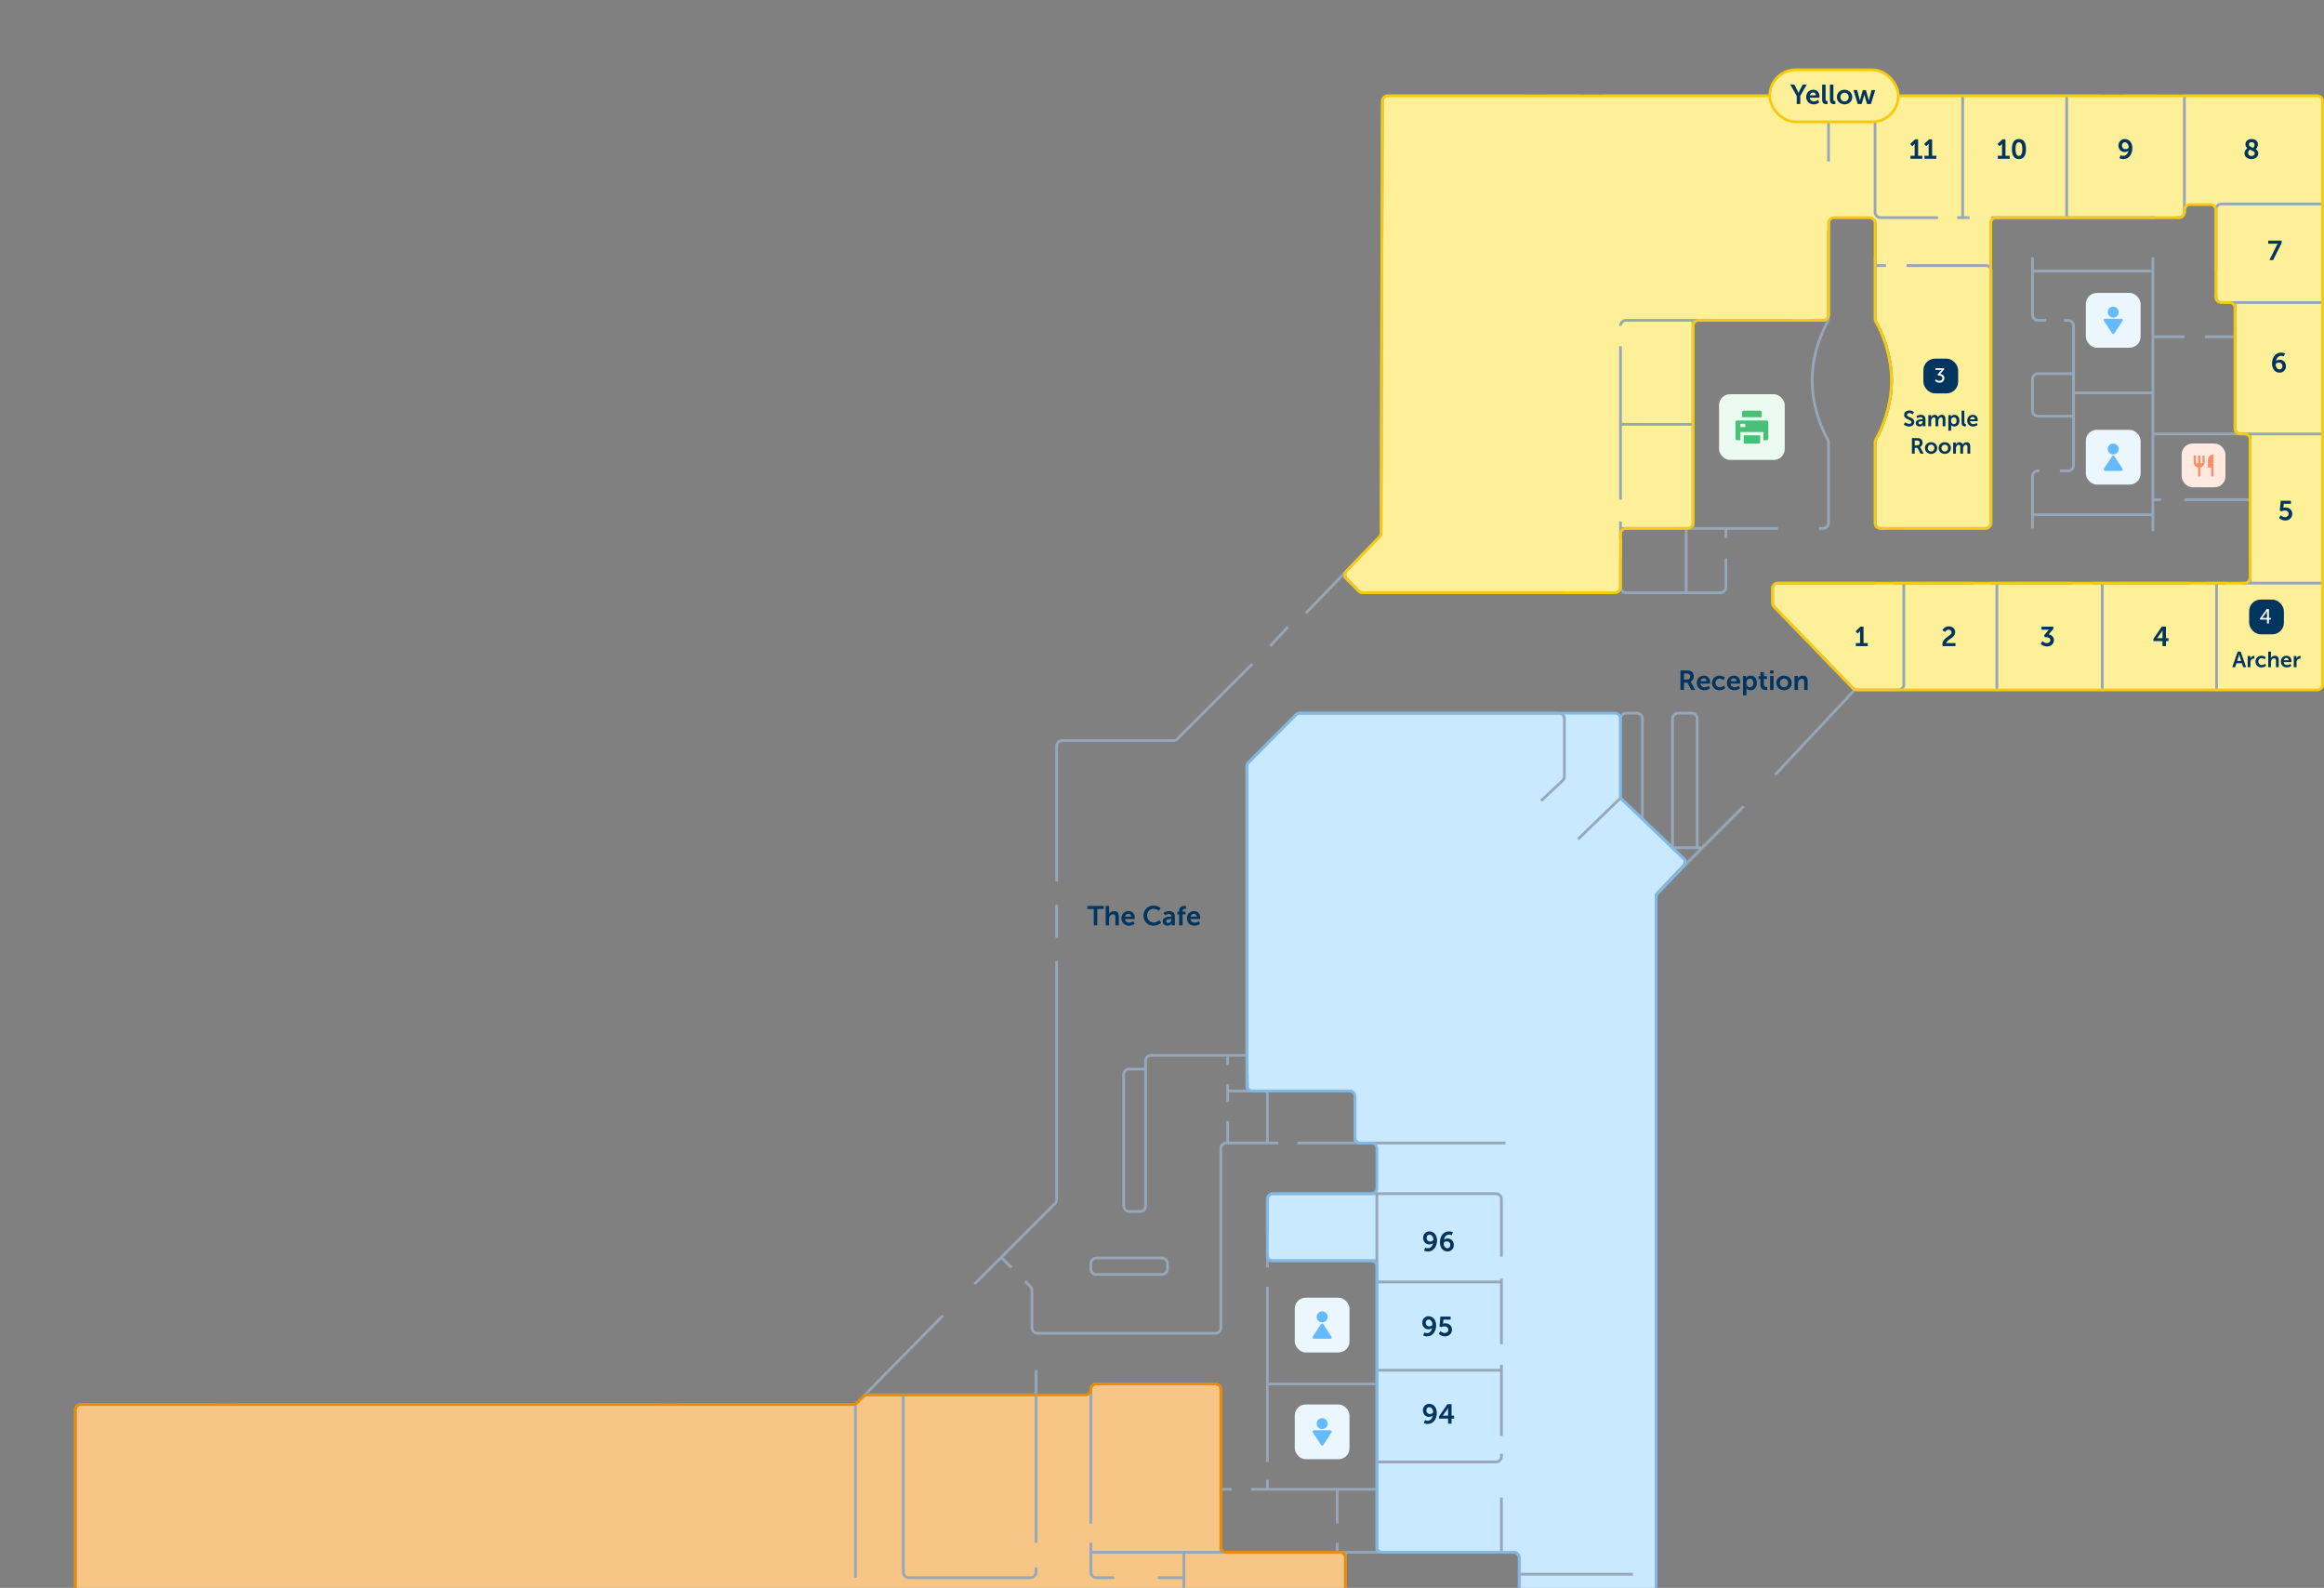<svg width="849" height="580" viewBox="0 0 849 580" fill="none" xmlns="http://www.w3.org/2000/svg">
<rect x="0" y="0" width="849" height="580" fill="#808080" stroke="none"/>
<path d="M298.5 730L370.5 730C371.605 730 372.5 729.105 372.5 728L372.5 687.338C372.5 686.802 372.715 686.288 373.098 685.912L402 657.5M290 730L207 730M190.5 730L87 730M78 730L29.5 730C28.395 730 27.5 729.105 27.5 728L27.5 636M27.5 628L27.5 515C27.5 513.895 28.395 513 29.5 513L78.5 513M86.5 513L240.5 513M248.5 513L311.662 513C312.198 513 312.712 512.785 313.088 512.403L344.5 480.5M356 469L385.414 439.586C385.789 439.211 386 438.702 386 438.172L386 351M386 342.5L386 330.5M386 322L386 272.5C386 271.395 386.895 270.5 388 270.5L428.672 270.5C429.202 270.5 429.711 270.289 430.086 269.914L457.5 242.5M464 236L470.5 229M477 224L503.942 196.079C504.3 195.707 504.501 195.212 504.503 194.696L504.994 36.994C504.997 35.892 505.892 35 506.994 35L556.5 35M565 35L577 35M585.5 35L668 35M685.5 35L767.5 35M776 35L788 35M797.5 35L846.49 35C847.598 35 848.496 35.901 848.49 37.01L848 135.5M848 150.5L848 249.5C848 250.605 847.105 251.5 846 251.5L797 251.5M788.5 251.5L776 251.5M768 251.5L678.867 251.5C678.314 251.5 677.785 251.729 677.407 252.133L648.5 283M637 294.5L605.586 325.914C605.211 326.289 605 326.798 605 327.328L605 533.5M605 542.5V554.5M605 562.5L605 613C605 614.105 604.105 615 603 615L545.5 615M537 615L489.5 615M482 615L445.319 615C444.794 615 444.29 615.206 443.916 615.574L413.5 645.5" stroke="#95A7B8"/>
<path d="M847 35H507.494C506.392 35 505.497 35.892 505.494 36.994L505.003 194.696C505.001 195.212 504.8 195.707 504.441 196.079L492.365 208.586C491.607 209.371 491.618 210.618 492.39 211.39L496.914 215.914C497.289 216.289 497.798 216.5 498.328 216.5H590.5C591.605 216.5 592.5 215.605 592.5 214.5V195C592.5 193.895 593.395 193 594.5 193H617C618.105 193 619 192.105 619 191V119C619 117.895 619.895 117 621 117H666.5C667.605 117 668.5 116.105 668.5 115V81.5C668.5 80.395 669.395 79.5 670.5 79.5H683.5C684.605 79.5 685.5 80.395 685.5 81.5V116.421C685.5 116.799 685.607 117.165 685.799 117.491C687.872 121.011 691.5 129.476 691.5 139C691.5 148.524 687.872 156.989 685.799 160.509C685.607 160.835 685.5 161.201 685.5 161.579V191C685.5 192.105 686.395 193 687.5 193H725.722C726.826 193 727.722 192.105 727.722 191V81.5C727.722 80.395 728.617 79.5 729.722 79.5H796.5C797.605 79.5 798.5 78.605 798.5 77.5V76.72C798.5 75.615 799.395 74.72 800.5 74.72H808C809.105 74.72 810 75.615 810 76.72V108.5C810 109.605 810.895 110.5 812 110.5H815C816.105 110.5 817 111.395 817 112.5V156.5C817 157.605 817.895 158.5 819 158.5H820.5C821.605 158.5 822.5 159.395 822.5 160.5V211C822.5 212.105 821.605 213 820.5 213H650C648.895 213 648 213.895 648 215V220.191C648 220.71 648.202 221.209 648.563 221.582L677.41 251.391C677.787 251.78 678.306 252 678.848 252H847C848.105 252 849 251.105 849 250V37C849 35.895 848.105 35 847 35Z" fill="#FEEF99"/>
<path d="M557 614.5L602.5 614.5C603.605 614.5 604.5 613.604 604.5 612.5L604.5 327.304C604.5 326.788 604.699 326.292 605.056 325.92L614.616 315.944C615.38 315.146 615.354 313.88 614.556 313.116L592.616 292.091C592.223 291.713 592 291.192 592 290.647L592 262.5C592 261.395 591.105 260.5 590 260.5L474.834 260.5C474.3 260.5 473.789 260.713 473.413 261.092L456.079 278.583C455.708 278.958 455.5 279.464 455.5 279.991L455.5 396.5C455.5 397.604 456.395 398.5 457.5 398.5L493 398.5C494.105 398.5 495 399.395 495 400.5L495 415.5C495 416.604 495.895 417.5 497 417.5L501 417.5C502.105 417.5 503 418.395 503 419.5L503 434C503 435.104 502.105 436 501 436L465 436C463.895 436 463 436.895 463 438L463 458.5C463 459.604 463.895 460.5 465 460.5L501 460.5C502.105 460.5 503 461.395 503 462.5L503 565C503 566.104 503.895 567 505 567L553 567C554.105 567 555 567.895 555 569L555 612.5C555 613.604 555.895 614.5 557 614.5Z" fill="#C8E9FF"/>
<path d="M489.5 567L448 567C446.895 567 446 566.105 446 565L446 507.5C446 506.395 445.105 505.5 444 505.5L400.5 505.5C399.395 505.5 398.5 506.395 398.5 507.5C398.5 508.605 397.605 509.5 396.5 509.5L378.5 509.5L317.328 509.5C316.798 509.5 316.289 509.711 315.914 510.086L313.086 512.914C312.711 513.289 312.202 513.5 311.672 513.5L29 513.5C28.448 513.5 28 513.948 28 514.5L28 589.5C28 590.605 28.895 591.5 30 591.5L90 591.5C91.105 591.5 92 592.395 92 593.5L92 619C92 620.105 92.895 621 94 621L230 621C231.105 621 232 620.105 232 619L232 596.5C232 595.395 232.895 594.5 234 594.5L351.5 594.5C352.605 594.5 353.5 595.395 353.5 596.5L353.5 621C353.5 622.105 354.395 623 355.5 623L358 623C359.105 623 360 623.895 360 625L360 673.672C360 674.202 360.211 674.711 360.586 675.086L370.591 685.091C371.37 685.87 372.632 685.872 373.414 685.096L443.915 615.081C444.29 614.709 444.796 614.5 445.324 614.5L489.5 614.5C490.605 614.5 491.5 613.605 491.5 612.5L491.5 569C491.5 567.895 490.605 567 489.5 567Z" fill="#F7C687"/>
<path d="M27.5 591.5L71 591.5C72.105 591.5 73 592.395 73 593.5L73 628M73 635.5V636.5C73 637.605 72.105 638.5 71 638.5L27.5 638.5M123.5 591.5L94 591.5C92.895 591.5 92 592.395 92 593.5L92 621M131.5 591.5H134.5M164 591.5L134.5 591.5M172.5 591.5H175.5M193 591.5H175.5M200.5 591.5H203M221.5 591.5L203 591.5M229 591.5H230C231.105 591.5 232 592.395 232 593.5V594.5M236.5 663L234 663C232.895 663 232 662.105 232 661L232 649M243.5 663H256C257.105 663 258 662.105 258 661L258 621M258 616V621M258 599.5L258 596.5C258 595.395 257.105 594.5 256 594.5H247M245 594.5H247M237.5 594.5L232 594.5M232 594.5L232 649M247 594.5L247 621M247 621H258M247 621L203 621M92 621L92 647C92 648.105 92.895 649 94 649L120 649M92 621L131.5 621M129 649H131.5M134 649H131.5M141.5 649L175.5 649M178.5 649H175.5M187 649L232 649M175.5 621L175.5 649M175.5 621L131.5 621M175.5 621L175.5 591.5M175.5 621H203M131.5 621L131.5 649M134.5 620L134.5 591.5M203 591.5L203 621M271.5 599.5L271.5 596.5C271.5 595.395 272.395 594.5 273.5 594.5L326.5 594.5M336 594.5L326.5 594.5M326.5 594.5L326.5 623M326.5 667L273.5 667C272.395 667 271.5 666.105 271.5 665L271.5 660M326.5 667L326.5 623M326.5 667L360 667M271.5 653.5V650.5M271.5 647.5V650.5M271.5 641L271.5 623M271.5 605L271.5 623M271.5 623L326.5 623M271.5 650.5L344.5 650.5M352 650.5H360M360 667L360 623M360 667V673.672C360 674.202 360.211 674.711 360.586 675.086L372.5 687M360 623H355.5C354.395 623 353.5 622.105 353.5 621L353.5 611M360 623L402 623C403.105 623 404 622.105 404 621L404 614.5M353.5 594.5H349M353.5 594.5L393 594.5M353.5 594.5L353.5 611M401 594.5H402C403.105 594.5 404 595.395 404 596.5L404 614.5M353.5 611H349M404 614.5L432.5 614.5M432.5 614.5L432.5 626M432.5 614.5L432.5 594.5M432.5 585.5V576.25M432.5 567L432.5 576.25M432.5 567L398.5 567M432.5 567H446M432.5 576.25L423 576.25M398.5 567L398.5 574.25C398.5 575.355 399.395 576.25 400.5 576.25H407M398.5 567V563.5M398.5 556.5L398.5 507.5C398.5 506.395 399.395 505.5 400.5 505.5L444 505.5C445.105 505.5 446 506.395 446 507.5L446 544M446 567L488.5 567M446 567L446 544M555 614L555 575M555 575V569C555 567.895 554.105 567 553 567H548.5M555 575L596.5 575M491.5 567L491.5 614.5M491.5 567H488.5M491.5 567L503 567M488.5 567V563.5M488.5 556.5L488.5 544M488.5 544L503 544M488.5 544H463M457 544H463M503 544L503 567M503 544L503 534M503 567L548.5 567M503 436L465 436C463.895 436 463 436.895 463 438L463 450.5M503 436L546.5 436C547.605 436 548.5 436.895 548.5 438V459M503 436L503 460.5M463 458L463 460.5M463 463V460.5M463 470L463 505.5M463 534L463 505.5M463 540.5V544M450 544H446M548.5 467V468.25M548.5 491V468.25M548.5 498.5L548.5 500.5M548.5 524.5V500.5M548.5 531V532C548.5 533.105 547.605 534 546.5 534L503 534M503 534L503 505.5M503 500.5L548.5 500.5M503 500.5L503 468.25M503 500.5V505.5M503 468.25L548.5 468.25M503 468.25V460.5M503 460.5L463 460.5M503 505.5L463 505.5M548.5 567L548.5 547M366 459.5L369.5 463M374.5 468L376.414 469.914C376.789 470.289 377 470.798 377 471.328L377 485C377 486.105 377.895 487 379 487L444 487C445.105 487 446 486.105 446 485L446 419.5C446 418.395 446.895 417.5 448 417.5H448.5M467 417.5H463M474 417.5L495 417.5M550 417.5L495 417.5M495 417.5L495 400.5C495 399.395 494.105 398.5 493 398.5L463 398.5M448.5 398.5V396M448.5 398.5V402.5M448.5 398.5L455.75 398.5M448.5 409.5L448.5 417.5M448.5 417.5L463 417.5M463 398.5L463 417.5M463 398.5H455.75M448.5 389V385.5M448.5 385.5L455.5 385.5M448.5 385.5L420.5 385.5C419.395 385.5 418.5 386.395 418.5 387.5V390.5M455.5 385.5L455.75 398.5M455.5 385.5L455.5 279.828C455.5 279.298 455.711 278.789 456.086 278.414L473.414 261.086C473.789 260.711 474.298 260.5 474.828 260.5L569.5 260.5C570.605 260.5 571.5 261.395 571.5 262.5L571.5 283.636C571.5 284.187 571.272 284.714 570.871 285.092L563 292.5M418.5 390.5L418.5 440.5C418.5 441.605 417.605 442.5 416.5 442.5H412.5C411.395 442.5 410.5 441.605 410.5 440.5L410.5 392.5C410.5 391.395 411.395 390.5 412.5 390.5H418.5ZM576.5 306.5L592 291.5M592 291.5L592 262.5C592 261.395 592.895 260.5 594 260.5H598C599.105 260.5 600 261.395 600 262.5L600 299M592 291.5L600 299M600 299L611 309.656M616 314.5L611 309.656M611 309.656L620 309.656M611 309.656L611 262.5C611 261.395 611.895 260.5 613 260.5L618 260.5C619.105 260.5 620 261.395 620 262.5L620 309.656M621.5 309.656H620M378.5 500.5L378.5 509.5M378.5 563.5L378.5 509.5M378.5 572.5V574.25C378.5 575.355 377.605 576.25 376.5 576.25L332 576.25C330.895 576.25 330 575.355 330 574.25L330 509.5M330 509.5L316 509.5M330 509.5L378.5 509.5M312.5 513L312.5 576.25M490.5 210L496.414 215.914C496.789 216.289 497.298 216.5 497.828 216.5L571.5 216.5M592 204L592 214.5C592 215.605 592.895 216.5 594 216.5L616 216.5M630.5 204L630.5 214.5C630.5 215.605 629.605 216.5 628.5 216.5L616 216.5M630.5 196.5V193M630.5 193L618.5 193M630.5 193L649.5 193M592 193V190.5M592 193V196.5M592 193L616 193M592 182.5L592 155M592 126.5L592 155M592 119V119C592 117.895 592.895 117 594 117L618.5 117M655 117L618.5 117M618.5 117L618.5 155M618.5 193L618.5 155M618.5 193H616M618.5 155L592 155M616 193L616 216.5M664.5 193H666C667.105 193 668 192.105 668 191L668 161.579C668 161.201 667.893 160.835 667.701 160.509C665.628 156.989 662 148.524 662 139C662 129 666 120.167 668 117M668 117L662 117M668 117L668 84M685 93.5V97M689 193L687 193C685.895 193 685 192.105 685 191L685 161.579C685 161.201 685.107 160.835 685.299 160.509C687.372 156.989 691 148.524 691 139C691 129.476 687.372 121.011 685.299 117.491C685.107 117.165 685 116.799 685 116.421L685 97M695.5 193L725.5 193C726.605 193 727.5 192.105 727.5 191L727.5 99C727.5 97.895 726.605 97 725.5 97L696.5 97M689 97L685 97M668 35L668 59M685 34.5L685 77.5C685 78.605 685.895 79.5 687 79.5L708 79.5M715 79.5H717M719.5 79.5L717 79.5M727.5 79.5L755 79.5M787.5 79.5L755 79.5M795 79.5H796C797.105 79.5 798 78.605 798 77.5L798 35M755 35L755 79.5M717 35L717 79.5M848.5 74.5L811.5 74.5C810.395 74.5 809.5 75.395 809.5 76.5L809.5 99M809.5 107.5V108.5C809.5 109.605 810.395 110.5 811.5 110.5L816.5 110.5M848.5 110.5L816.5 110.5M816.5 110.5V114M816.5 120.5V123M816.5 158.5L816.5 123M816.5 123L805.5 123M798 123L786.5 123M786.5 123L786.5 99M786.5 123V143.5M786.5 94V99M786.5 194V188M786.5 158.5L822 158.5M786.5 158.5L786.5 182.5M786.5 158.5L786.5 143.5M848.5 158.5L822 158.5M822 158.5L822 182.5M822 203.5V182.5M822 182.5L798 182.5M789.5 182.5H786.5M786.5 182.5V188M822 209.5L822 213M822 213H819M822 213L848.5 213M813 213H809.75M806.5 213L809.75 213M809.75 213L809.75 252.5M768 252.5L768 213M768 213L800 213M768 213L764.5 213M757.5 213L729.5 213M727.5 213H729.5M729.5 213L729.5 252.5M721 213L695.5 213M692 213L695.5 213M695.5 213L695.5 250C695.5 251.105 694.605 252 693.5 252L678.348 252C677.806 252 677.287 251.78 676.91 251.391L648.063 221.582C647.702 221.209 647.5 220.71 647.5 220.191V215C647.5 213.895 648.395 213 649.5 213L685 213M786.5 99L742.5 99M742.5 99V94M742.5 99L742.5 115C742.5 116.105 743.395 117 744.5 117L747.5 117M754 117H755.5C756.605 117 757.5 117.895 757.5 119V136.5M752.5 172H755.5C756.605 172 757.5 171.105 757.5 170V152M745 172H744.5C743.395 172 742.5 172.895 742.5 174L742.5 188M742.5 193V188M742.5 188L786.5 188M757.5 143.5L786.5 143.5M757.5 143.5V136.5M757.5 143.5L757.5 152M757.5 136.5L744.5 136.5C743.395 136.5 742.5 137.395 742.5 138.5L742.5 150C742.5 151.105 743.395 152 744.5 152L757.5 152M426.5 461.5V463.5C426.5 464.605 425.605 465.5 424.5 465.5L400.5 465.5C399.395 465.5 398.5 464.605 398.5 463.5V461.5C398.5 460.395 399.395 459.5 400.5 459.5L424.5 459.5C425.605 459.5 426.5 460.395 426.5 461.5Z" stroke="#95A7B8"/>
<rect x="473" y="513" width="20" height="20" rx="4" fill="#EBF6FF"/>
<path fill-rule="evenodd" clip-rule="evenodd" d="M484.413 518.586C484.038 518.211 483.529 518 482.999 518C482.469 518 481.96 518.211 481.585 518.586C481.21 518.961 480.999 519.47 480.999 520C480.999 520.531 481.21 521.039 481.585 521.414C481.96 521.789 482.469 522 482.999 522C483.529 522 484.038 521.789 484.413 521.414C484.788 521.039 484.999 520.531 484.999 520C484.999 519.47 484.788 518.961 484.413 518.586ZM482.579 527.772C482.776 528.076 483.221 528.076 483.418 527.772L486.394 523.19C486.61 522.858 486.371 522.418 485.975 522.418L480.022 522.418C479.626 522.418 479.387 522.858 479.603 523.19L482.579 527.772Z" fill="#63BAFF"/>
<rect x="473" y="474" width="20" height="20" rx="4" fill="#EBF6FF"/>
<path fill-rule="evenodd" clip-rule="evenodd" d="M484.413 479.586C484.038 479.211 483.529 479 482.999 479C482.469 479 481.96 479.211 481.585 479.586C481.21 479.961 480.999 480.47 480.999 481C480.999 481.531 481.21 482.039 481.585 482.414C481.96 482.789 482.469 483 482.999 483C483.529 483 484.038 482.789 484.413 482.414C484.788 482.039 484.999 481.531 484.999 481C484.999 480.47 484.788 479.961 484.413 479.586ZM482.579 483.646C482.776 483.342 483.221 483.342 483.418 483.646L486.394 488.228C486.61 488.56 486.371 489 485.975 489L480.022 489C479.626 489 479.387 488.56 479.603 488.228L482.579 483.646Z" fill="#63BAFF"/>
<path d="M556.98 614.519L602.98 614.979C604.092 614.99 605 614.092 605 612.979L605 327.804C605 327.288 605.199 326.792 605.556 326.42L615.117 316.443C615.881 315.646 615.854 314.381 615.057 313.616L592.616 292.09C592.222 291.713 592 291.192 592 290.647L592 262.5C592 261.395 591.105 260.5 590 260.5L474.834 260.5C474.3 260.5 473.789 260.713 473.413 261.092L456.079 278.583C455.708 278.958 455.5 279.464 455.5 279.991L455.5 396.5C455.5 397.604 456.395 398.5 457.5 398.5L493 398.5C494.105 398.5 495 399.395 495 400.5L495 415.5C495 416.604 495.895 417.5 497 417.5L501 417.5C502.105 417.5 503 418.395 503 419.5L503 434C503 435.104 502.105 436 501 436L465 436C463.895 436 463 436.895 463 438L463 458.5C463 459.604 463.895 460.5 465 460.5L501 460.5C502.105 460.5 503 461.395 503 462.5L503 565C503 566.104 503.895 567 505 567L553 567C554.105 567 555 567.895 555 569L555 612.519C555 613.616 555.883 614.508 556.98 614.519Z" stroke="#80B8E6"/>
<path d="M489.5 567L448 567C446.895 567 446 566.105 446 565L446 507.5C446 506.395 445.105 505.5 444 505.5L400.5 505.5C399.395 505.5 398.5 506.395 398.5 507.5C398.5 508.605 397.605 509.5 396.5 509.5L378.5 509.5L316.828 509.5C316.298 509.5 315.789 509.711 315.414 510.086L313.086 512.414C312.711 512.789 312.202 513 311.672 513L29.5 513C28.395 513 27.5 513.895 27.5 515L27.5 589.5C27.5 590.605 28.395 591.5 29.5 591.5L90 591.5C91.105 591.5 92 592.395 92 593.5L92 619C92 620.105 92.895 621 94 621L230 621C231.105 621 232 620.105 232 619L232 596.5C232 595.395 232.895 594.5 234 594.5L351.5 594.5C352.605 594.5 353.5 595.395 353.5 596.5L353.5 621C353.5 622.105 354.395 623 355.5 623L358 623C359.105 623 360 623.895 360 625L360 673.672C360 674.202 360.211 674.711 360.586 675.086L370.591 685.091C371.37 685.87 372.632 685.872 373.414 685.096L443.915 615.081C444.29 614.709 444.796 614.5 445.324 614.5L489.5 614.5C490.605 614.5 491.5 613.605 491.5 612.5L491.5 569C491.5 567.895 490.605 567 489.5 567Z" stroke="#ED8B00"/>
<path d="M846.5 35H506.994C505.892 35 504.997 35.892 504.994 36.994L504.503 194.696C504.501 195.212 504.3 195.707 503.941 196.079L491.865 208.586C491.107 209.371 491.118 210.618 491.89 211.39L496.414 215.914C496.789 216.289 497.298 216.5 497.828 216.5H590C591.105 216.5 592 215.605 592 214.5V195C592 193.895 592.895 193 594 193H616.5C617.605 193 618.5 192.105 618.5 191V119C618.5 117.895 619.395 117 620.5 117H666C667.105 117 668 116.105 668 115V81.5C668 80.395 668.895 79.5 670 79.5H683C684.105 79.5 685 80.395 685 81.5V116.421C685 116.799 685.107 117.165 685.299 117.491C687.372 121.011 691 129.476 691 139C691 148.524 687.372 156.989 685.299 160.509C685.107 160.835 685 161.201 685 161.579V191C685 192.105 685.895 193 687 193H725.222C726.326 193 727.222 192.105 727.222 191V81.5C727.222 80.395 728.117 79.5 729.222 79.5H796C797.105 79.5 798 78.605 798 77.5V76.72C798 75.615 798.895 74.72 800 74.72H807.5C808.605 74.72 809.5 75.615 809.5 76.72V108.5C809.5 109.605 810.395 110.5 811.5 110.5H814.5C815.605 110.5 816.5 111.395 816.5 112.5V156.5C816.5 157.605 817.395 158.5 818.5 158.5H820C821.105 158.5 822 159.395 822 160.5V211C822 212.105 821.105 213 820 213H649.5C648.395 213 647.5 213.895 647.5 215V220.191C647.5 220.71 647.702 221.209 648.063 221.582L676.91 251.391C677.287 251.78 677.806 252 678.348 252H846.5C847.605 252 848.5 251.105 848.5 250V37C848.5 35.895 847.605 35 846.5 35Z" stroke="#F7CA0F"/>
<rect x="646.5" y="25.5" width="47" height="19" rx="9.5" fill="#FEEF99"/>
<path d="M656.38 38H657.67V35.03L660.03 30.9H658.57L657.47 32.99C657.24 33.43 657.04 33.94 657.04 33.94H657.02C657.01 33.95 656.82 33.43 656.59 32.99L655.48 30.9H654.02L656.38 35.03V38ZM659.838 35.45C659.838 36.9 660.888 38.12 662.578 38.12C663.848 38.12 664.628 37.39 664.628 37.39L664.138 36.48C664.138 36.48 663.488 37.04 662.668 37.04C661.908 37.04 661.218 36.58 661.138 35.69H664.658C664.658 35.69 664.688 35.35 664.688 35.2C664.688 33.85 663.898 32.78 662.428 32.78C660.908 32.78 659.838 33.88 659.838 35.45ZM661.178 34.82C661.298 34.16 661.748 33.76 662.398 33.76C662.958 33.76 663.388 34.13 663.408 34.82H661.178ZM665.665 36.41C665.665 37.87 666.535 38.05 667.235 38.05C667.445 38.05 667.635 38.02 667.635 38.02V36.91C667.635 36.91 667.545 36.92 667.445 36.92C667.115 36.92 666.925 36.78 666.925 36.22V30.9L665.665 30.9V36.41ZM668.507 36.41C668.507 37.87 669.377 38.05 670.077 38.05C670.287 38.05 670.477 38.02 670.477 38.02V36.91C670.477 36.91 670.387 36.92 670.287 36.92C669.957 36.92 669.767 36.78 669.767 36.22V30.9H668.507V36.41ZM671.039 35.45C671.039 37.02 672.289 38.12 673.849 38.12C675.399 38.12 676.649 37.02 676.649 35.45C676.649 33.89 675.399 32.78 673.839 32.78C672.289 32.78 671.039 33.89 671.039 35.45ZM672.329 35.45C672.329 34.51 673.019 33.86 673.849 33.86C674.669 33.86 675.359 34.51 675.359 35.45C675.359 36.4 674.669 37.04 673.849 37.04C673.019 37.04 672.329 36.4 672.329 35.45ZM678.669 38H680.089L680.949 35.09C681.029 34.82 681.069 34.54 681.069 34.54H681.089C681.089 34.54 681.139 34.82 681.219 35.09L682.079 38H683.489L685.039 32.9H683.719L682.829 36.25C682.759 36.52 682.719 36.79 682.719 36.79H682.699C682.699 36.79 682.659 36.52 682.589 36.25L681.649 32.91H680.519L679.579 36.25C679.509 36.52 679.459 36.79 679.459 36.79H679.439C679.439 36.79 679.409 36.52 679.339 36.25L678.449 32.9L677.109 32.9L678.669 38Z" fill="#00355F"/>
<rect x="646.5" y="25.5" width="47" height="19" rx="9.5" stroke="#F7CA0F"/>
<path d="M521.617 520.12C523.817 520.12 524.887 518.01 524.887 516.15C524.887 514.01 523.627 512.78 522.147 512.78C520.737 512.78 519.807 513.85 519.807 515.16C519.807 516.44 520.677 517.54 522.077 517.54C522.587 517.54 523.167 517.33 523.417 517.04H523.437C523.257 518.01 522.657 518.94 521.537 518.94C520.997 518.94 520.547 518.71 520.547 518.71L520.167 519.82C520.167 519.82 520.717 520.12 521.617 520.12ZM522.387 516.48C521.527 516.48 521.077 515.88 521.077 515.16C521.077 514.49 521.487 513.97 522.147 513.97C522.887 513.97 523.547 514.82 523.547 515.71C523.547 516.14 523.027 516.48 522.387 516.48ZM525.692 518.17H529.012V520H530.282V518.17H531.202V517.1H530.282V512.9H528.752L525.692 517.38V518.17ZM527.052 517.1V517.08L528.692 514.81C528.882 514.54 529.042 514.16 529.042 514.16H529.062C529.062 514.16 529.012 514.55 529.012 514.9V517.1H527.052Z" fill="#00355F"/>
<path d="M521.376 488.12C523.576 488.12 524.646 486.01 524.646 484.15C524.646 482.01 523.386 480.78 521.906 480.78C520.496 480.78 519.566 481.85 519.566 483.16C519.566 484.44 520.436 485.54 521.836 485.54C522.346 485.54 522.926 485.33 523.176 485.04H523.196C523.016 486.01 522.416 486.94 521.296 486.94C520.756 486.94 520.306 486.71 520.306 486.71L519.926 487.82C519.926 487.82 520.476 488.12 521.376 488.12ZM522.146 484.48C521.286 484.48 520.836 483.88 520.836 483.16C520.836 482.49 521.246 481.97 521.906 481.97C522.646 481.97 523.306 482.82 523.306 483.71C523.306 484.14 522.786 484.48 522.146 484.48ZM525.601 487.16C525.601 487.16 526.371 488.12 527.871 488.12C529.351 488.12 530.431 487.08 530.431 485.68C530.431 484.4 529.501 483.35 527.931 483.35C527.501 483.35 527.171 483.51 527.171 483.51H527.151C527.151 483.51 527.181 483.37 527.201 483.18L527.311 482.01H529.931V480.9H526.201L525.871 484.5L526.581 484.76C526.581 484.76 527.051 484.46 527.681 484.46C528.491 484.46 529.111 484.95 529.111 485.69C529.111 486.44 528.461 486.9 527.771 486.9C526.851 486.9 526.261 486.19 526.261 486.19L525.601 487.16Z" fill="#00355F"/>
<rect x="762" y="157" width="20" height="20" rx="4" fill="#EBF6FF"/>
<path fill-rule="evenodd" clip-rule="evenodd" d="M773.413 162.586C773.038 162.211 772.529 162 771.999 162C771.469 162 770.96 162.211 770.585 162.586C770.21 162.961 769.999 163.47 769.999 164C769.999 164.531 770.21 165.039 770.585 165.414C770.96 165.789 771.469 166 771.999 166C772.529 166 773.038 165.789 773.413 165.414C773.788 165.039 773.999 164.531 773.999 164C773.999 163.47 773.788 162.961 773.413 162.586ZM771.579 166.646C771.776 166.342 772.221 166.342 772.418 166.646L775.394 171.228C775.61 171.56 775.371 172 774.975 172L769.022 172C768.626 172 768.387 171.56 768.603 171.228L771.579 166.646Z" fill="#63BAFF"/>
<rect x="762" y="107" width="20" height="20" rx="4" fill="#EBF6FF"/>
<path fill-rule="evenodd" clip-rule="evenodd" d="M773.413 112.586C773.038 112.211 772.529 112 771.999 112C771.469 112 770.96 112.211 770.585 112.586C770.21 112.961 769.999 113.47 769.999 114C769.999 114.531 770.21 115.039 770.585 115.414C770.96 115.789 771.469 116 771.999 116C772.529 116 773.038 115.789 773.413 115.414C773.788 115.039 773.999 114.531 773.999 114C773.999 113.47 773.788 112.961 773.413 112.586ZM771.579 121.772C771.776 122.076 772.221 122.076 772.418 121.772L775.394 117.19C775.61 116.858 775.371 116.418 774.975 116.418L769.022 116.418C768.626 116.418 768.387 116.858 768.603 117.19L771.579 121.772Z" fill="#63BAFF"/>
<rect x="628" y="144" width="24" height="24" rx="4" fill="#ECFBF2"/>
<path d="M637 159L643 159L643 162L637 162L637 159ZM644.2 160.8L644.2 157.8L635.8 157.8L635.8 160.8L634.6 160.8C634.441 160.8 634.288 160.737 634.176 160.624C634.063 160.512 634 160.359 634 160.2L634 154.2C634 154.041 634.063 153.888 634.176 153.776C634.288 153.663 634.441 153.6 634.6 153.6L645.4 153.6C645.559 153.6 645.712 153.663 645.824 153.776C645.937 153.888 646 154.041 646 154.2L646 160.2C646 160.359 645.937 160.512 645.824 160.624C645.712 160.737 645.559 160.8 645.4 160.8L644.2 160.8ZM635.8 154.8L635.8 156L637.6 156L637.6 154.8L635.8 154.8ZM637 150L643 150C643.159 150 643.312 150.063 643.424 150.176C643.537 150.288 643.6 150.441 643.6 150.6L643.6 152.4L636.4 152.4L636.4 150.6C636.4 150.441 636.463 150.288 636.576 150.176C636.688 150.063 636.841 150 637 150Z" fill="#49BF78"/>
<rect x="797" y="162" width="16" height="16" rx="4" fill="#FFE9E0"/>
<path d="M808.598 166L808.598 174L807.798 174L807.798 170.8L806.598 170.8L806.598 168C806.598 167.47 806.809 166.961 807.184 166.586C807.559 166.211 808.068 166 808.598 166ZM803.798 170.76L803.798 174L802.998 174L802.998 170.76C802.547 170.668 802.141 170.422 801.849 170.065C801.558 169.708 801.398 169.261 801.398 168.8L801.398 166.4L802.198 166.4L802.198 169.2L802.998 169.2L802.998 166.4L803.798 166.4L803.798 169.2L804.598 169.2L804.598 166.4L805.398 166.4L805.398 168.8C805.398 169.261 805.239 169.708 804.948 170.065C804.656 170.422 804.25 170.668 803.798 170.76Z" fill="#FF8D62"/>
<path d="M521.705 457.12C523.905 457.12 524.975 455.01 524.975 453.15C524.975 451.01 523.715 449.78 522.235 449.78C520.825 449.78 519.895 450.85 519.895 452.16C519.895 453.44 520.765 454.54 522.165 454.54C522.675 454.54 523.255 454.33 523.505 454.04H523.525C523.345 455.01 522.745 455.94 521.625 455.94C521.085 455.94 520.635 455.71 520.635 455.71L520.255 456.82C520.255 456.82 520.805 457.12 521.705 457.12ZM522.475 453.48C521.615 453.48 521.165 452.88 521.165 452.16C521.165 451.49 521.575 450.97 522.235 450.97C522.975 450.97 523.635 451.82 523.635 452.71C523.635 453.14 523.115 453.48 522.475 453.48ZM528.77 457.12C530.18 457.12 531.11 456.06 531.11 454.74C531.11 453.46 530.23 452.37 528.83 452.37C528.32 452.37 527.75 452.58 527.5 452.87H527.48C527.66 451.9 528.25 450.97 529.37 450.97C529.92 450.97 530.37 451.19 530.37 451.19L530.75 450.08C530.75 450.08 530.2 449.78 529.3 449.78C527.1 449.78 526.03 451.89 526.03 453.75C526.03 455.89 527.29 457.12 528.77 457.12ZM528.77 455.94C528.02 455.94 527.37 455.09 527.37 454.2C527.37 453.76 527.89 453.43 528.53 453.43C529.38 453.43 529.83 454.02 529.83 454.74C529.83 455.41 529.43 455.94 528.77 455.94Z" fill="#00355F"/>
<path d="M399.569 338H400.859L400.859 332.01L403.189 332.01L403.189 330.9L397.239 330.9L397.239 332.01L399.569 332.01L399.569 338ZM403.925 338H405.195V335.66C405.195 335.42 405.215 335.2 405.275 335C405.465 334.38 405.985 333.94 406.655 333.94C407.305 333.94 407.465 334.36 407.465 334.98V338H408.725L408.725 334.72C408.725 333.37 408.085 332.78 406.955 332.78C406.065 332.78 405.445 333.3 405.195 333.79H405.175C405.175 333.79 405.195 333.61 405.195 333.36L405.195 330.9H403.925L403.925 338ZM409.697 335.45C409.697 336.9 410.747 338.12 412.437 338.12C413.707 338.12 414.487 337.39 414.487 337.39L413.997 336.48C413.997 336.48 413.347 337.04 412.527 337.04C411.767 337.04 411.077 336.58 410.997 335.69H414.517C414.517 335.69 414.547 335.35 414.547 335.2C414.547 333.85 413.757 332.78 412.287 332.78C410.767 332.78 409.697 333.88 409.697 335.45ZM411.037 334.82C411.157 334.16 411.607 333.76 412.257 333.76C412.817 333.76 413.247 334.13 413.267 334.82H411.037ZM417.736 334.42C417.736 336.51 419.236 338.12 421.406 338.12C423.216 338.12 424.196 336.97 424.196 336.97L423.516 336.04C423.516 336.04 422.686 336.94 421.456 336.94C419.976 336.94 419.066 335.75 419.066 334.4C419.066 333.08 419.946 331.96 421.446 331.96C422.576 331.96 423.386 332.71 423.386 332.71L424.006 331.75C424.006 331.75 423.116 330.78 421.386 330.78C419.296 330.78 417.736 332.36 417.736 334.42ZM424.754 336.53C424.754 337.55 425.574 338.12 426.484 338.12C427.644 338.12 428.044 337.22 428.034 337.22H428.054C428.054 337.22 428.034 337.38 428.034 337.58V338H429.204V334.81C429.204 333.52 428.424 332.78 427.084 332.78C425.874 332.78 425.084 333.41 425.084 333.41L425.564 334.32C425.564 334.32 426.234 333.83 426.964 333.83C427.524 333.83 427.944 334.06 427.944 334.73V334.8H427.774C426.944 334.8 424.754 334.91 424.754 336.53ZM426.034 336.47C426.034 335.76 427.084 335.67 427.734 335.67H427.954V335.79C427.954 336.41 427.474 337.13 426.804 337.13C426.284 337.13 426.034 336.81 426.034 336.47ZM430.757 338L432.027 338L432.027 333.99H433.117V332.98H432.027V332.78C432.027 332.04 432.647 331.95 433.007 331.95C433.157 331.95 433.267 331.97 433.267 331.97L433.267 330.89C433.267 330.89 433.097 330.86 432.837 330.86C432.127 330.86 430.757 331.08 430.757 332.75V332.98H430.127V333.99H430.757L430.757 338ZM433.604 335.45C433.604 336.9 434.654 338.12 436.344 338.12C437.614 338.12 438.394 337.39 438.394 337.39L437.904 336.48C437.904 336.48 437.254 337.04 436.434 337.04C435.674 337.04 434.984 336.58 434.904 335.69L438.424 335.69C438.424 335.69 438.454 335.35 438.454 335.2C438.454 333.85 437.664 332.78 436.194 332.78C434.674 332.78 433.604 333.88 433.604 335.45ZM434.944 334.82C435.064 334.16 435.514 333.76 436.164 333.76C436.724 333.76 437.154 334.13 437.174 334.82L434.944 334.82Z" fill="#00355F"/>
<path d="M613.906 252L615.196 252V249.35L616.436 249.35L617.846 252L619.286 252L617.826 249.35C617.686 249.1 617.586 249 617.586 249V248.98C618.336 248.68 618.786 247.89 618.786 247.04C618.786 246.1 618.336 245.42 617.626 245.1C617.316 244.96 616.966 244.9 616.196 244.9L613.906 244.9L613.906 252ZM615.196 248.23L615.196 246.01L616.176 246.01C617.186 246.01 617.476 246.43 617.476 247.11C617.476 247.82 617.046 248.23 616.356 248.23L615.196 248.23ZM619.879 249.45C619.879 250.9 620.929 252.12 622.619 252.12C623.889 252.12 624.669 251.39 624.669 251.39L624.179 250.48C624.179 250.48 623.529 251.04 622.709 251.04C621.949 251.04 621.259 250.58 621.179 249.69L624.699 249.69C624.699 249.69 624.729 249.35 624.729 249.2C624.729 247.85 623.939 246.78 622.469 246.78C620.949 246.78 619.879 247.88 619.879 249.45ZM621.219 248.82C621.339 248.16 621.789 247.76 622.439 247.76C622.999 247.76 623.429 248.13 623.449 248.82L621.219 248.82ZM625.406 249.45C625.406 250.93 626.486 252.12 628.176 252.12C629.546 252.12 630.276 251.29 630.276 251.29L629.786 250.39C629.786 250.39 629.146 251.04 628.286 251.04C627.316 251.04 626.696 250.3 626.696 249.44C626.696 248.57 627.306 247.86 628.246 247.86C629.046 247.86 629.576 248.41 629.576 248.41L630.136 247.54C630.136 247.54 629.506 246.78 628.176 246.78C626.486 246.78 625.406 248 625.406 249.45ZM630.865 249.45C630.865 250.9 631.915 252.12 633.605 252.12C634.875 252.12 635.655 251.39 635.655 251.39L635.165 250.48C635.165 250.48 634.515 251.04 633.695 251.04C632.935 251.04 632.245 250.58 632.165 249.69L635.685 249.69C635.685 249.69 635.715 249.35 635.715 249.2C635.715 247.85 634.925 246.78 633.455 246.78C631.935 246.78 630.865 247.88 630.865 249.45ZM632.205 248.82C632.325 248.16 632.775 247.76 633.425 247.76C633.985 247.76 634.415 248.13 634.435 248.82L632.205 248.82ZM636.763 254H638.033V251.86C638.033 251.6 638.013 251.42 638.013 251.42H638.033C638.033 251.42 638.483 252.12 639.493 252.12C640.833 252.12 641.823 251.07 641.823 249.45C641.823 247.87 640.943 246.78 639.563 246.78C638.363 246.78 637.923 247.62 637.923 247.62H637.903C637.903 247.62 637.923 247.46 637.923 247.27L637.923 246.9H636.763L636.763 254ZM637.993 249.48C637.993 248.35 638.613 247.87 639.273 247.87C640.023 247.87 640.543 248.5 640.543 249.47C640.543 250.48 639.963 251.05 639.263 251.05C638.423 251.05 637.993 250.27 637.993 249.48ZM643.096 250.13C643.096 251.84 644.506 252.05 645.216 252.05C645.456 252.05 645.606 252.02 645.606 252.02V250.91C645.606 250.91 645.516 250.93 645.376 250.93C645.026 250.93 644.366 250.81 644.366 249.97V247.99H645.526L645.526 246.98H644.366V245.51L643.126 245.51V246.98H642.436L642.436 247.99H643.096V250.13ZM646.645 246.03H647.905V244.9H646.645V246.03ZM646.645 252H647.915L647.915 246.9H646.645L646.645 252ZM648.931 249.45C648.931 251.02 650.181 252.12 651.741 252.12C653.291 252.12 654.541 251.02 654.541 249.45C654.541 247.89 653.291 246.78 651.731 246.78C650.181 246.78 648.931 247.89 648.931 249.45ZM650.221 249.45C650.221 248.51 650.911 247.86 651.741 247.86C652.561 247.86 653.251 248.51 653.251 249.45C653.251 250.4 652.561 251.04 651.741 251.04C650.911 251.04 650.221 250.4 650.221 249.45ZM655.561 252L656.831 252V249.66C656.831 249.42 656.851 249.19 656.921 248.98C657.111 248.37 657.611 247.94 658.291 247.94C658.941 247.94 659.101 248.36 659.101 248.98V252L660.361 252V248.72C660.361 247.37 659.721 246.78 658.591 246.78C657.561 246.78 657.001 247.41 656.781 247.84H656.761C656.761 247.84 656.781 247.68 656.781 247.49L656.781 246.9L655.561 246.9L655.561 252Z" fill="#00355F"/>
<path d="M677.981 236L682.321 236L682.321 234.89H680.781V228.9H679.651L677.871 230.61L678.631 231.41L679.201 230.87C679.431 230.64 679.511 230.47 679.511 230.47H679.531C679.531 230.47 679.521 230.71 679.521 230.95V234.89L677.981 234.89L677.981 236Z" fill="#00355F"/>
<path d="M709.66 236L714.37 236L714.37 234.89L711.05 234.89C711.08 233.55 714.26 233.16 714.26 230.88C714.26 229.54 713.2 228.78 711.95 228.78C710.25 228.78 709.6 230.2 709.6 230.2L710.56 230.84C710.56 230.84 711.01 230 711.84 230C712.44 230 712.92 230.37 712.92 230.99C712.92 232.4 709.6 232.81 709.6 235.37C709.6 235.57 709.63 235.77 709.66 236Z" fill="#00355F"/>
<path d="M745.479 235.17C745.479 235.17 746.319 236.12 747.829 236.12C749.409 236.12 750.329 235 750.329 233.79C750.329 232.56 749.369 231.86 748.389 231.72L750.129 229.71V228.9L745.789 228.9V230.01L747.909 230.01C748.329 230.01 748.539 229.98 748.539 229.98V230C748.539 230 748.309 230.21 748.029 230.54L746.729 232.08L747.019 232.74L747.509 232.74C748.339 232.74 749.029 233.09 749.029 233.84C749.029 234.45 748.489 234.9 747.749 234.9C746.809 234.9 746.139 234.18 746.139 234.18L745.479 235.17Z" fill="#00355F"/>
<path d="M786.675 234.17L789.995 234.17L789.995 236H791.265L791.265 234.17L792.185 234.17V233.1L791.265 233.1V228.9H789.735L786.675 233.38V234.17ZM788.035 233.1V233.08L789.675 230.81C789.865 230.54 790.025 230.16 790.025 230.16H790.045C790.045 230.16 789.995 230.55 789.995 230.9V233.1L788.035 233.1Z" fill="#00355F"/>
<path d="M832.583 189.16C832.583 189.16 833.353 190.12 834.853 190.12C836.333 190.12 837.413 189.08 837.413 187.68C837.413 186.4 836.483 185.35 834.913 185.35C834.483 185.35 834.153 185.51 834.153 185.51H834.133C834.133 185.51 834.163 185.37 834.183 185.18L834.293 184.01H836.913V182.9L833.183 182.9L832.853 186.5L833.563 186.76C833.563 186.76 834.033 186.46 834.663 186.46C835.473 186.46 836.093 186.95 836.093 187.69C836.093 188.44 835.443 188.9 834.753 188.9C833.833 188.9 833.243 188.19 833.243 188.19L832.583 189.16Z" fill="#00355F"/>
<path d="M832.752 136.12C834.162 136.12 835.092 135.06 835.092 133.74C835.092 132.46 834.212 131.37 832.812 131.37C832.302 131.37 831.732 131.58 831.482 131.87H831.462C831.642 130.9 832.232 129.97 833.352 129.97C833.902 129.97 834.352 130.19 834.352 130.19L834.732 129.08C834.732 129.08 834.182 128.78 833.282 128.78C831.082 128.78 830.012 130.89 830.012 132.75C830.012 134.89 831.272 136.12 832.752 136.12ZM832.752 134.94C832.002 134.94 831.352 134.09 831.352 133.2C831.352 132.76 831.872 132.43 832.512 132.43C833.362 132.43 833.812 133.02 833.812 133.74C833.812 134.41 833.412 134.94 832.752 134.94Z" fill="#00355F"/>
<path d="M829.06 95L830.4 95L833.51 88.8V87.9L828.63 87.9V89.01L831.66 89.01C832.01 89.01 832.15 88.99 832.15 88.99V89.01C832.15 89.01 831.94 89.22 831.72 89.66L829.06 95Z" fill="#00355F"/>
<path d="M819.953 55.94C819.953 57.16 820.953 58.12 822.493 58.12C824.083 58.12 824.993 57.1 824.993 56.01C824.993 55.28 824.603 54.83 824.083 54.5C824.153 54.42 824.873 53.63 824.873 52.75C824.873 51.52 823.893 50.78 822.573 50.78C821.013 50.78 820.293 51.74 820.293 52.72C820.293 53.35 820.593 53.78 821.023 54.11C820.803 54.26 819.953 54.93 819.953 55.94ZM823.683 55.95C823.683 56.58 823.153 56.98 822.493 56.98C821.843 56.98 821.273 56.51 821.273 55.84C821.273 55.25 821.703 54.83 821.933 54.64C822.793 55.05 823.683 55.33 823.683 55.95ZM821.563 52.75C821.563 52.29 821.903 51.93 822.553 51.93C823.193 51.93 823.613 52.28 823.613 52.83C823.613 53.45 823.233 53.92 823.133 54.03C822.323 53.68 821.563 53.4 821.563 52.75Z" fill="#00355F"/>
<path d="M775.722 58.12C777.922 58.12 778.992 56.01 778.992 54.15C778.992 52.01 777.732 50.78 776.252 50.78C774.842 50.78 773.912 51.85 773.912 53.16C773.912 54.44 774.782 55.54 776.182 55.54C776.692 55.54 777.272 55.33 777.522 55.04H777.542C777.362 56.01 776.762 56.94 775.642 56.94C775.102 56.94 774.652 56.71 774.652 56.71L774.272 57.82C774.272 57.82 774.822 58.12 775.722 58.12ZM776.492 54.48C775.632 54.48 775.182 53.88 775.182 53.16C775.182 52.49 775.592 51.97 776.252 51.97C776.992 51.97 777.652 52.82 777.652 53.71C777.652 54.14 777.132 54.48 776.492 54.48Z" fill="#00355F"/>
<path d="M729.837 58H734.177V56.89H732.637V50.9H731.507L729.727 52.61L730.487 53.41L731.057 52.87C731.287 52.64 731.367 52.47 731.367 52.47H731.387C731.387 52.47 731.377 52.71 731.377 52.95V56.89H729.837V58ZM737.554 58.12C739.494 58.12 740.134 56.48 740.134 54.44C740.134 52.4 739.494 50.78 737.554 50.78C735.614 50.78 734.984 52.4 734.984 54.44C734.984 56.48 735.614 58.12 737.554 58.12ZM737.554 56.94C736.584 56.94 736.304 55.84 736.304 54.44C736.304 53.06 736.584 51.97 737.554 51.97C738.524 51.97 738.804 53.06 738.804 54.44C738.804 55.84 738.524 56.94 737.554 56.94Z" fill="#00355F"/>
<path d="M697.923 58H702.263V56.89H700.723V50.9H699.593L697.813 52.61L698.573 53.41L699.143 52.87C699.373 52.64 699.453 52.47 699.453 52.47H699.473C699.473 52.47 699.463 52.71 699.463 52.95V56.89H697.923V58ZM703.04 58H707.38V56.89H705.84V50.9H704.71L702.93 52.61L703.69 53.41L704.26 52.87C704.49 52.64 704.57 52.47 704.57 52.47H704.59C704.59 52.47 704.58 52.71 704.58 52.95V56.89H703.04V58Z" fill="#00355F"/>
<rect x="821.652" y="219" width="12.696" height="12.696" rx="4.232" fill="#00355F"/>
<path d="M825.637 226.31H828.17V227.71H828.888V226.31H829.599V225.688H828.888V222.481H828.051L825.637 225.851V226.31ZM826.444 225.688V225.673L827.925 223.696C828.066 223.511 828.185 223.266 828.185 223.266H828.199C828.199 223.266 828.17 223.54 828.17 223.785V225.688H826.444Z" fill="white"/>
<path d="M819.489 243.696H820.553L818.553 238.016H817.473L815.473 243.696H816.537L817.017 242.24H819.009L819.489 243.696ZM818.025 239C818.025 239 818.145 239.56 818.249 239.88L818.753 241.4H817.265L817.769 239.88C817.881 239.56 818.009 239 818.009 239H818.025ZM821.119 243.696H822.135V242.08C822.135 241.84 822.159 241.616 822.223 241.416C822.415 240.808 822.903 240.56 823.335 240.56C823.471 240.56 823.575 240.576 823.575 240.576V239.576C823.575 239.576 823.487 239.56 823.391 239.56C822.767 239.56 822.279 240.024 822.095 240.608H822.079C822.079 240.608 822.095 240.472 822.095 240.32V239.616H821.119V243.696ZM823.963 241.656C823.963 242.84 824.827 243.792 826.179 243.792C827.275 243.792 827.859 243.128 827.859 243.128L827.467 242.408C827.467 242.408 826.955 242.928 826.267 242.928C825.491 242.928 824.995 242.336 824.995 241.648C824.995 240.952 825.483 240.384 826.235 240.384C826.875 240.384 827.299 240.824 827.299 240.824L827.747 240.128C827.747 240.128 827.243 239.52 826.179 239.52C824.827 239.52 823.963 240.496 823.963 241.656ZM828.619 243.696H829.635V241.824C829.635 241.632 829.651 241.456 829.699 241.296C829.851 240.8 830.267 240.448 830.803 240.448C831.323 240.448 831.451 240.784 831.451 241.28V243.696H832.459V241.072C832.459 239.992 831.947 239.52 831.043 239.52C830.331 239.52 829.835 239.936 829.635 240.328H829.619C829.619 240.328 829.635 240.184 829.635 239.984V238.016H828.619V243.696ZM833.237 241.656C833.237 242.816 834.077 243.792 835.429 243.792C836.445 243.792 837.069 243.208 837.069 243.208L836.677 242.48C836.677 242.48 836.157 242.928 835.501 242.928C834.893 242.928 834.341 242.56 834.277 241.848H837.093C837.093 241.848 837.117 241.576 837.117 241.456C837.117 240.376 836.485 239.52 835.309 239.52C834.093 239.52 833.237 240.4 833.237 241.656ZM834.309 241.152C834.405 240.624 834.765 240.304 835.285 240.304C835.733 240.304 836.077 240.6 836.093 241.152H834.309ZM837.955 243.696H838.971V242.08C838.971 241.84 838.995 241.616 839.059 241.416C839.251 240.808 839.739 240.56 840.171 240.56C840.307 240.56 840.411 240.576 840.411 240.576V239.576C840.411 239.576 840.323 239.56 840.227 239.56C839.603 239.56 839.115 240.024 838.931 240.608H838.915C838.915 240.608 838.931 240.472 838.931 240.32V239.616H837.955V243.696Z" fill="#00355F"/>
<rect x="702.652" y="131" width="12.696" height="12.696" rx="4.232" fill="#00355F"/>
<path d="M706.848 139.088C706.848 139.088 707.478 139.799 708.544 139.799C709.618 139.799 710.322 139.014 710.322 138.118C710.322 137.103 709.477 136.659 708.789 136.585L710.211 134.948V134.481H707.085V135.118H708.855C709.144 135.118 709.3 135.096 709.3 135.096V135.111C709.3 135.111 709.144 135.252 708.974 135.451L707.833 136.792L708.004 137.184H708.366C709.011 137.184 709.581 137.503 709.581 138.147C709.581 138.71 709.1 139.103 708.515 139.103C707.759 139.103 707.248 138.532 707.248 138.532L706.848 139.088Z" fill="white"/>
<path d="M695.487 155.016C695.487 155.016 696.183 155.792 697.447 155.792C698.631 155.792 699.319 155.032 699.319 154.128C699.319 152.312 696.647 152.56 696.647 151.552C696.647 151.152 697.023 150.872 697.503 150.872C698.215 150.872 698.759 151.368 698.759 151.368L699.207 150.528C699.207 150.528 698.631 149.92 697.511 149.92C696.423 149.92 695.607 150.624 695.607 151.568C695.607 153.312 698.287 153.136 698.287 154.152C698.287 154.616 697.895 154.84 697.463 154.84C696.663 154.84 696.047 154.24 696.047 154.24L695.487 155.016ZM699.845 154.52C699.845 155.336 700.501 155.792 701.229 155.792C702.157 155.792 702.477 155.072 702.469 155.072H702.485C702.485 155.072 702.469 155.2 702.469 155.36V155.696H703.405V153.144C703.405 152.112 702.781 151.52 701.709 151.52C700.741 151.52 700.109 152.024 700.109 152.024L700.493 152.752C700.493 152.752 701.029 152.36 701.613 152.36C702.061 152.36 702.397 152.544 702.397 153.08V153.136H702.261C701.597 153.136 699.845 153.224 699.845 154.52ZM700.869 154.472C700.869 153.904 701.709 153.832 702.229 153.832H702.405V153.928C702.405 154.424 702.021 155 701.485 155C701.069 155 700.869 154.744 700.869 154.472ZM704.462 155.696H705.478V153.904C705.478 153.72 705.486 153.536 705.526 153.384C705.654 152.864 705.998 152.448 706.526 152.448C707.006 152.448 707.078 152.824 707.078 153.264V155.696H708.094V153.904C708.094 153.712 708.102 153.536 708.142 153.376C708.262 152.864 708.606 152.448 709.126 152.448C709.598 152.448 709.686 152.8 709.686 153.264V155.696H710.702V153.072C710.702 152 710.214 151.52 709.366 151.52C708.726 151.52 708.198 151.92 707.974 152.36H707.958C707.79 151.808 707.39 151.52 706.766 151.52C706.126 151.52 705.638 151.968 705.438 152.368H705.422C705.422 152.368 705.438 152.24 705.438 152.088V151.616H704.462V155.696ZM711.767 157.296H712.783V155.584C712.783 155.376 712.767 155.232 712.767 155.232H712.783C712.783 155.232 713.143 155.792 713.951 155.792C715.023 155.792 715.815 154.952 715.815 153.656C715.815 152.392 715.111 151.52 714.007 151.52C713.047 151.52 712.695 152.192 712.695 152.192H712.679C712.679 152.192 712.695 152.064 712.695 151.912V151.616H711.767V157.296ZM712.751 153.68C712.751 152.776 713.247 152.392 713.775 152.392C714.375 152.392 714.791 152.896 714.791 153.672C714.791 154.48 714.327 154.936 713.767 154.936C713.095 154.936 712.751 154.312 712.751 153.68ZM716.602 154.424C716.602 155.592 717.298 155.736 717.858 155.736C718.026 155.736 718.178 155.712 718.178 155.712V154.824C718.178 154.824 718.106 154.832 718.026 154.832C717.762 154.832 717.61 154.72 717.61 154.272V150.016H716.602V154.424ZM718.643 153.656C718.643 154.816 719.483 155.792 720.835 155.792C721.851 155.792 722.475 155.208 722.475 155.208L722.083 154.48C722.083 154.48 721.563 154.928 720.907 154.928C720.299 154.928 719.747 154.56 719.683 153.848H722.499C722.499 153.848 722.523 153.576 722.523 153.456C722.523 152.376 721.891 151.52 720.715 151.52C719.499 151.52 718.643 152.4 718.643 153.656ZM719.715 153.152C719.811 152.624 720.171 152.304 720.691 152.304C721.139 152.304 721.483 152.6 721.499 153.152H719.715ZM698.454 165.696H699.486V163.576H700.478L701.606 165.696H702.758L701.59 163.576C701.478 163.376 701.398 163.296 701.398 163.296V163.28C701.998 163.04 702.358 162.408 702.358 161.728C702.358 160.976 701.998 160.432 701.43 160.176C701.182 160.064 700.902 160.016 700.286 160.016H698.454V165.696ZM699.486 162.68V160.904H700.27C701.078 160.904 701.31 161.24 701.31 161.784C701.31 162.352 700.966 162.68 700.414 162.68H699.486ZM703.217 163.656C703.217 164.912 704.217 165.792 705.465 165.792C706.705 165.792 707.705 164.912 707.705 163.656C707.705 162.408 706.705 161.52 705.457 161.52C704.217 161.52 703.217 162.408 703.217 163.656ZM704.249 163.656C704.249 162.904 704.801 162.384 705.465 162.384C706.121 162.384 706.673 162.904 706.673 163.656C706.673 164.416 706.121 164.928 705.465 164.928C704.801 164.928 704.249 164.416 704.249 163.656ZM708.217 163.656C708.217 164.912 709.217 165.792 710.465 165.792C711.705 165.792 712.705 164.912 712.705 163.656C712.705 162.408 711.705 161.52 710.457 161.52C709.217 161.52 708.217 162.408 708.217 163.656ZM709.249 163.656C709.249 162.904 709.801 162.384 710.465 162.384C711.121 162.384 711.673 162.904 711.673 163.656C711.673 164.416 711.121 164.928 710.465 164.928C709.801 164.928 709.249 164.416 709.249 163.656ZM713.521 165.696H714.537V163.904C714.537 163.72 714.545 163.536 714.585 163.384C714.713 162.864 715.057 162.448 715.585 162.448C716.065 162.448 716.137 162.824 716.137 163.264V165.696H717.153V163.904C717.153 163.712 717.161 163.536 717.201 163.376C717.321 162.864 717.665 162.448 718.185 162.448C718.657 162.448 718.745 162.8 718.745 163.264V165.696H719.761V163.072C719.761 162 719.273 161.52 718.425 161.52C717.785 161.52 717.257 161.92 717.033 162.36H717.017C716.849 161.808 716.449 161.52 715.825 161.52C715.185 161.52 714.697 161.968 714.497 162.368H714.481C714.481 162.368 714.497 162.24 714.497 162.088V161.616H713.521V165.696Z" fill="#00355F"/>
</svg>
